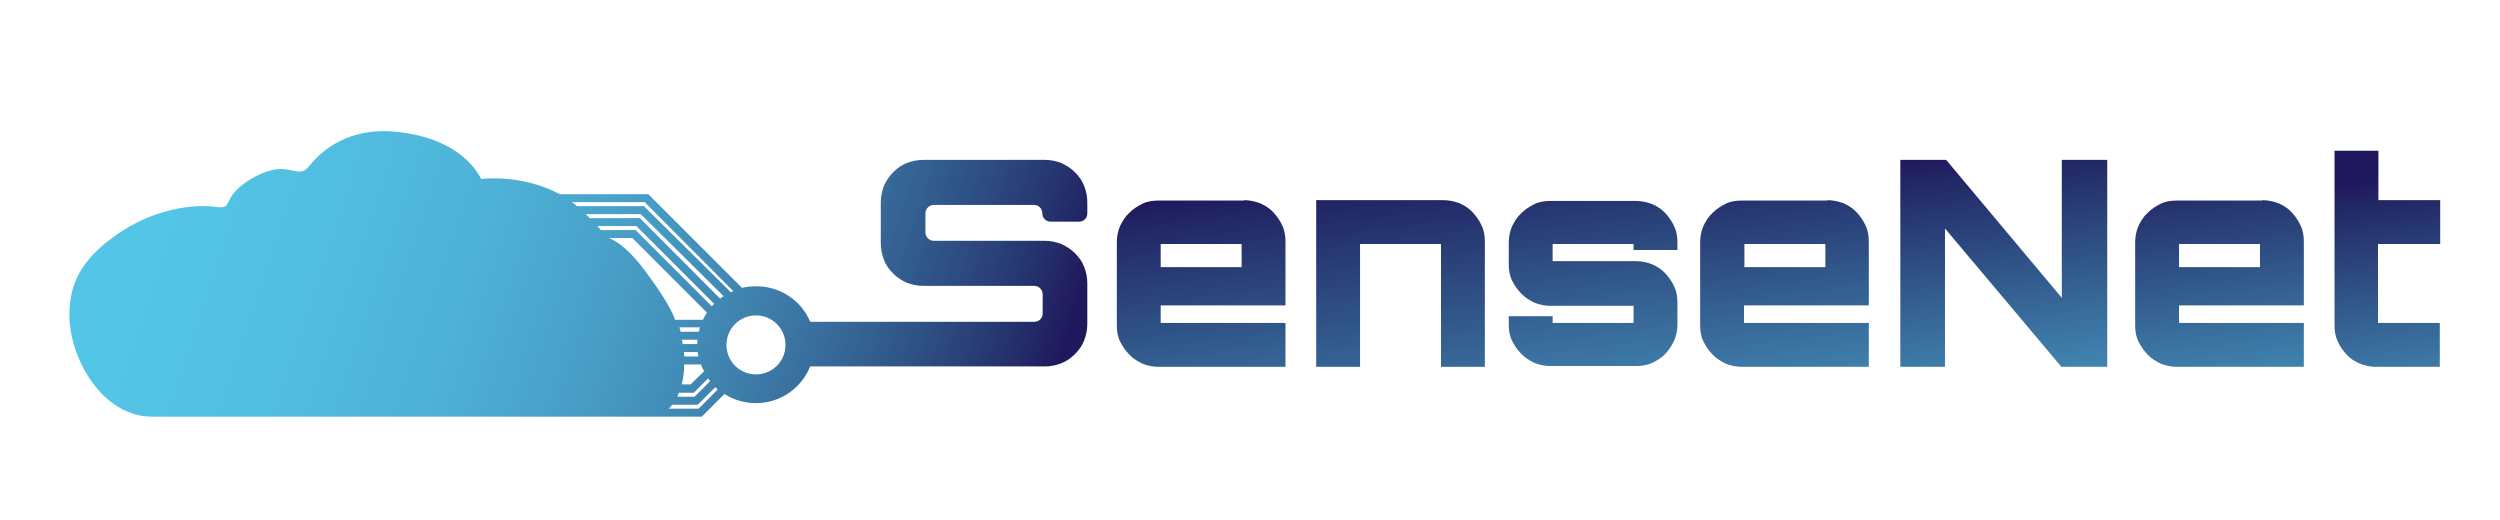 <?xml version="1.0" encoding="utf-8"?>
<!-- Generator: Adobe Illustrator 19.1.0, SVG Export Plug-In . SVG Version: 6.00 Build 0)  -->
<svg version="1.1" id="Layer_1" xmlns="http://www.w3.org/2000/svg" xmlns:xlink="http://www.w3.org/1999/xlink" x="0px" y="0px"
	 viewBox="0 0 627 130.5" style="enable-background:new 0 0 627 130.5;" xml:space="preserve">
<style type="text/css">
	.st0{fill:url(#SVGID_1_);}
	.st1{fill:url(#SVGID_2_);}
	.st2{fill:url(#SVGID_3_);}
	.st3{fill:url(#SVGID_4_);}
	.st4{fill:url(#SVGID_5_);}
	.st5{fill:url(#SVGID_6_);}
	.st6{fill:url(#SVGID_7_);}
	.st7{fill:url(#SVGID_8_);}
	.st8{fill:url(#SVGID_9_);stroke:url(#SVGID_10_);stroke-miterlimit:10;}
</style>
<g>
	<linearGradient id="SVGID_1_" gradientUnits="userSpaceOnUse" x1="311.709" y1="125.73" x2="-41.62" y2="9.28">
		<stop  offset="0.146" style="stop-color:#1F185D"/>
		<stop  offset="0.184" style="stop-color:#25326D"/>
		<stop  offset="0.231" style="stop-color:#2D4C81"/>
		<stop  offset="0.283" style="stop-color:#356495"/>
		<stop  offset="0.339" style="stop-color:#3D7BA8"/>
		<stop  offset="0.399" style="stop-color:#4390BA"/>
		<stop  offset="0.466" style="stop-color:#49A2CA"/>
		<stop  offset="0.542" style="stop-color:#4EB1D6"/>
		<stop  offset="0.631" style="stop-color:#51BCE0"/>
		<stop  offset="0.749" style="stop-color:#53C5E7"/>
		<stop  offset="1" style="stop-color:#53C8EA"/>
	</linearGradient>
	<path class="st0" d="M164.9,104.5C164.9,104.5,164.6,104.6,164.9,104.5H176l5.7-5.7c2.3,1.5,5,2.3,7.9,2.3c6.2,0,11.4-3.8,13.6-9.2
		h58.9c1.4,0,2.8-0.3,4.1-0.8c1.3-0.5,2.4-1.3,3.4-2.3c1-1,1.8-2.1,2.3-3.4c0.5-1.3,0.8-2.7,0.8-4.2V71.1c0-1.5-0.3-2.9-0.8-4.2
		c-0.5-1.3-1.3-2.4-2.3-3.4c-1-1-2.1-1.7-3.4-2.3c-1.3-0.5-2.7-0.8-4.1-0.8h-27.9c-1.2,0-2.1-1-2.1-2.1v-4.8c0-1.2,1-2.1,2.1-2.1
		h25.1c0.6,0,1.1,0.2,1.5,0.6c0.4,0.4,0.6,0.9,0.6,1.5c0,1.2,1,2.1,2.1,2.1h7.1c1.2,0,2.1-0.9,2.1-2.1v-2.7c0-1.5-0.3-2.9-0.8-4.2
		c-0.5-1.3-1.3-2.4-2.3-3.4c-1-1-2.1-1.7-3.4-2.3c-1.3-0.5-2.7-0.8-4.1-0.8h-30.5c-1.5,0-2.9,0.3-4.2,0.8c-1.3,0.5-2.4,1.3-3.4,2.3
		c-1,1-1.7,2.1-2.3,3.4c-0.5,1.3-0.8,2.7-0.8,4.2V61c0,1.5,0.3,2.9,0.8,4.2c0.5,1.3,1.3,2.4,2.3,3.4c1,1,2.1,1.7,3.4,2.3
		c1.3,0.5,2.7,0.8,4.2,0.8h27.8c1.2,0,2.1,1,2.1,2.1v4.8c0,1.2-0.9,2.1-2.1,2.1h-56.2c-2.2-5.3-7.5-8.9-13.5-8.9
		c-1.2,0-2.4,0.1-3.6,0.4l-23.5-23.5h-22.2c-9.8-5.2-19.7-3.8-19.7-3.8c-2.6-5-8.7-10.4-20.8-11.8c-10.2-1.2-17.7,2.7-22.4,8.6
		c-2.9,3.7-5.1-2-13.5,2.6c-9.2,5-4.9,8.3-9.7,7.6c-8.5-1.1-18.8,2.1-26.2,7.8C20.5,65.3,17.4,71.1,17.4,79
		c0,10.9,8.3,25.5,20.7,25.5L164.9,104.5z M149.8,56.7h9.8l19.5,19.5c-0.2,0.2-0.4,0.4-0.6,0.6l-19.1-19.1h-8.7
		C150.4,57.3,150.1,57,149.8,56.7z M171.6,89.4c0-0.4,0-0.7-0.1-1.1h3.5c0,0.4,0.1,0.7,0.2,1.1H171.6z M174.9,86.3h-3.7
		c0-0.4-0.1-0.7-0.2-1.1h3.9C174.9,85.6,174.9,86,174.9,86.3z M171.6,91.4h4.2c0.2,0.6,0.5,1.2,0.8,1.7l-3.4,3.3H171
		C171.3,95,171.6,93.4,171.6,91.4z M175.3,83.2h-4.6c-0.1-0.3-0.2-0.7-0.3-1.1h5.1C175.4,82.5,175.4,82.9,175.3,83.2z M170.3,98.5
		h3.7l3.6-3.6c0.2,0.2,0.3,0.5,0.5,0.7l-3.9,3.9h-4.3C170,99.2,170.1,98.8,170.3,98.5z M152.6,59.7h6l18.7,18.7
		c-0.4,0.6-0.7,1.2-1,1.8h-7l0,0c0,0-0.9-3.4-7.1-11.7C156.4,60.5,152.6,59.7,152.6,59.7z M175.2,102.5h-7.5c0.3-0.3,0.6-0.6,0.9-1
		h6.4l4.4-4.4c0.2,0.2,0.4,0.4,0.6,0.6L175.2,102.5z M180.6,74.9l-20.1-20.2h-12.6c-0.3-0.3-0.7-0.7-1-1h13.8l20.8,20.6
		C181.2,74.4,180.9,74.6,180.6,74.9z M161.5,51.7h-16.8c-0.4-0.4-0.8-0.7-1.3-1h18.3l22.2,22.3c-0.2,0.1-0.4,0.2-0.6,0.3L161.5,51.7
		z M189.6,93.9c-4.1,0-7.4-3.3-7.4-7.4s3.3-7.4,7.4-7.4s7.4,3.3,7.4,7.4S193.7,93.9,189.6,93.9z"/>
	<linearGradient id="SVGID_2_" gradientUnits="userSpaceOnUse" x1="296.5" y1="34.623" x2="313.834" y2="167.957">
		<stop  offset="0.104" style="stop-color:#1F185D"/>
		<stop  offset="0.167" style="stop-color:#222967"/>
		<stop  offset="0.346" style="stop-color:#2F5185"/>
		<stop  offset="0.514" style="stop-color:#3B75A3"/>
		<stop  offset="0.669" style="stop-color:#4594BE"/>
		<stop  offset="0.806" style="stop-color:#4CADD3"/>
		<stop  offset="0.921" style="stop-color:#52BFE2"/>
		<stop  offset="1" style="stop-color:#53C8EA"/>
	</linearGradient>
	<path class="st1" d="M312,50.2c1.4,0,2.8,0.3,4.1,0.8c1.3,0.6,2.4,1.3,3.3,2.3c0.9,1,1.7,2.1,2.2,3.3c0.6,1.2,0.8,2.6,0.8,4v16
		h-31.3V81h31.3v11h-31.9c-1.4,0-2.8-0.3-4-0.8c-1.2-0.6-2.4-1.3-3.3-2.3c-1-1-1.7-2.1-2.3-3.3c-0.6-1.2-0.8-2.6-0.8-4V60.7
		c0-1.4,0.3-2.8,0.8-4c0.6-1.2,1.3-2.4,2.3-3.3c1-1,2.1-1.7,3.3-2.3c1.2-0.6,2.6-0.8,4-0.8H312z M311.4,67v-5.8h-20.3V67H311.4z"/>
	<linearGradient id="SVGID_3_" gradientUnits="userSpaceOnUse" x1="345.086" y1="28.307" x2="363.782" y2="172.124">
		<stop  offset="9.609281e-002" style="stop-color:#1F185D"/>
		<stop  offset="0.16" style="stop-color:#222967"/>
		<stop  offset="0.34" style="stop-color:#2F5185"/>
		<stop  offset="0.51" style="stop-color:#3B75A3"/>
		<stop  offset="0.666" style="stop-color:#4594BE"/>
		<stop  offset="0.804" style="stop-color:#4CADD3"/>
		<stop  offset="0.92" style="stop-color:#52BFE2"/>
		<stop  offset="1" style="stop-color:#53C8EA"/>
	</linearGradient>
	<path class="st2" d="M362,50.2c1.4,0,2.8,0.3,4.1,0.8c1.3,0.6,2.4,1.3,3.3,2.3c0.9,1,1.7,2.1,2.2,3.3c0.6,1.2,0.8,2.6,0.8,4V92h-11
		V61.2h-20.3V92h-11V50.2H362z"/>
	<linearGradient id="SVGID_4_" gradientUnits="userSpaceOnUse" x1="393.182" y1="22.055" x2="410.516" y2="155.388">
		<stop  offset="9.129462e-002" style="stop-color:#1F185D"/>
		<stop  offset="0.155" style="stop-color:#222967"/>
		<stop  offset="0.336" style="stop-color:#2F5185"/>
		<stop  offset="0.507" style="stop-color:#3B75A3"/>
		<stop  offset="0.664" style="stop-color:#4594BE"/>
		<stop  offset="0.803" style="stop-color:#4CADD3"/>
		<stop  offset="0.92" style="stop-color:#52BFE2"/>
		<stop  offset="1" style="stop-color:#53C8EA"/>
	</linearGradient>
	<path class="st3" d="M420.8,62.7h-11.1v-1.5h-20.3v4.3h20.9c1.4,0,2.8,0.3,4.1,0.8c1.3,0.6,2.4,1.3,3.3,2.3c0.9,1,1.7,2.1,2.2,3.3
		c0.6,1.2,0.8,2.6,0.8,4v5.5c0,1.4-0.3,2.8-0.8,4c-0.6,1.2-1.3,2.4-2.2,3.3c-0.9,1-2.1,1.7-3.3,2.3c-1.3,0.6-2.7,0.8-4.1,0.8h-21.5
		c-1.4,0-2.8-0.3-4-0.8c-1.2-0.6-2.4-1.3-3.3-2.3c-1-1-1.7-2.1-2.3-3.3c-0.6-1.2-0.8-2.6-0.8-4v-2.1h11V81h20.3v-4.3h-20.9
		c-1.4,0-2.8-0.3-4-0.8c-1.2-0.6-2.4-1.3-3.3-2.3c-1-1-1.7-2.1-2.3-3.3c-0.6-1.2-0.8-2.6-0.8-4v-5.5c0-1.4,0.3-2.8,0.8-4
		c0.6-1.2,1.3-2.4,2.3-3.3c1-1,2.1-1.7,3.3-2.3c1.2-0.6,2.6-0.8,4-0.8h21.5c1.4,0,2.8,0.3,4.1,0.8c1.3,0.6,2.4,1.3,3.3,2.3
		c0.9,1,1.7,2.1,2.2,3.3c0.6,1.2,0.8,2.6,0.8,4V62.7z"/>
	<linearGradient id="SVGID_5_" gradientUnits="userSpaceOnUse" x1="440.443" y1="15.911" x2="457.776" y2="149.244">
		<stop  offset="0.149" style="stop-color:#1F185D"/>
		<stop  offset="0.209" style="stop-color:#222967"/>
		<stop  offset="0.378" style="stop-color:#2F5185"/>
		<stop  offset="0.539" style="stop-color:#3B75A3"/>
		<stop  offset="0.685" style="stop-color:#4594BE"/>
		<stop  offset="0.816" style="stop-color:#4CADD3"/>
		<stop  offset="0.925" style="stop-color:#52BFE2"/>
		<stop  offset="1" style="stop-color:#53C8EA"/>
	</linearGradient>
	<path class="st4" d="M458.3,50.2c1.4,0,2.8,0.3,4.1,0.8c1.3,0.6,2.4,1.3,3.3,2.3c0.9,1,1.7,2.1,2.2,3.3c0.6,1.2,0.8,2.6,0.8,4v16
		h-31.3V81h31.3v11h-31.9c-1.4,0-2.8-0.3-4-0.8c-1.2-0.6-2.4-1.3-3.3-2.3c-1-1-1.7-2.1-2.3-3.3c-0.6-1.2-0.8-2.6-0.8-4V60.7
		c0-1.4,0.3-2.8,0.8-4c0.6-1.2,1.3-2.4,2.3-3.3c1-1,2.1-1.7,3.3-2.3c1.2-0.6,2.6-0.8,4-0.8H458.3z M457.8,67v-5.8h-20.3V67H457.8z"
		/>
	<linearGradient id="SVGID_6_" gradientUnits="userSpaceOnUse" x1="495.11" y1="8.804" x2="512.443" y2="142.137">
		<stop  offset="0.211" style="stop-color:#1F185D"/>
		<stop  offset="0.267" style="stop-color:#222967"/>
		<stop  offset="0.424" style="stop-color:#2F5185"/>
		<stop  offset="0.572" style="stop-color:#3B75A3"/>
		<stop  offset="0.708" style="stop-color:#4594BE"/>
		<stop  offset="0.829" style="stop-color:#4CADD3"/>
		<stop  offset="0.931" style="stop-color:#52BFE2"/>
		<stop  offset="1" style="stop-color:#53C8EA"/>
	</linearGradient>
	<path class="st5" d="M517.2,40.1h11.3V92H517l-29.2-34.7V92h-11.2V40.1h11.5l29,34.6V40.1z"/>
	<linearGradient id="SVGID_7_" gradientUnits="userSpaceOnUse" x1="548.642" y1="9.698" x2="565.976" y2="143.032">
		<stop  offset="0.213" style="stop-color:#1F185D"/>
		<stop  offset="0.269" style="stop-color:#222967"/>
		<stop  offset="0.425" style="stop-color:#2F5185"/>
		<stop  offset="0.573" style="stop-color:#3B75A3"/>
		<stop  offset="0.709" style="stop-color:#4594BE"/>
		<stop  offset="0.83" style="stop-color:#4CADD3"/>
		<stop  offset="0.931" style="stop-color:#52BFE2"/>
		<stop  offset="1" style="stop-color:#53C8EA"/>
	</linearGradient>
	<path class="st6" d="M567.4,50.2c1.4,0,2.8,0.3,4.1,0.8c1.3,0.6,2.4,1.3,3.3,2.3c0.9,1,1.7,2.1,2.2,3.3c0.6,1.2,0.8,2.6,0.8,4v16
		h-31.3V81h31.3v11h-31.9c-1.4,0-2.8-0.3-4-0.8c-1.2-0.6-2.4-1.3-3.3-2.3c-1-1-1.7-2.1-2.3-3.3c-0.6-1.2-0.8-2.6-0.8-4V60.7
		c0-1.4,0.3-2.8,0.8-4c0.6-1.2,1.3-2.4,2.3-3.3c1-1,2.1-1.7,3.3-2.3c1.2-0.6,2.6-0.8,4-0.8H567.4z M566.8,67v-5.8h-20.3V67H566.8z"
		/>
	<linearGradient id="SVGID_8_" gradientUnits="userSpaceOnUse" x1="591.477" y1="10.883" x2="608.81" y2="144.216">
		<stop  offset="0.254" style="stop-color:#1F185D"/>
		<stop  offset="0.307" style="stop-color:#222967"/>
		<stop  offset="0.455" style="stop-color:#2F5185"/>
		<stop  offset="0.596" style="stop-color:#3B75A3"/>
		<stop  offset="0.724" style="stop-color:#4594BE"/>
		<stop  offset="0.839" style="stop-color:#4CADD3"/>
		<stop  offset="0.934" style="stop-color:#52BFE2"/>
		<stop  offset="1" style="stop-color:#53C8EA"/>
	</linearGradient>
	<path class="st7" d="M596.4,61.2V81h15.5v11h-16c-1.4,0-2.8-0.3-4.1-0.8c-1.3-0.6-2.4-1.3-3.3-2.3c-0.9-1-1.7-2.1-2.2-3.3
		c-0.6-1.2-0.8-2.6-0.8-4V37.8h11v12.4h15.5v11H596.4z"/>
</g>
<linearGradient id="SVGID_9_" gradientUnits="userSpaceOnUse" x1="170.14" y1="85.226" x2="170.14" y2="85.226">
	<stop  offset="0" style="stop-color:#1F185D"/>
	<stop  offset="4.397875e-002" style="stop-color:#25326D"/>
	<stop  offset="9.930313e-002" style="stop-color:#2D4C81"/>
	<stop  offset="0.16" style="stop-color:#356495"/>
	<stop  offset="0.226" style="stop-color:#3D7BA8"/>
	<stop  offset="0.296" style="stop-color:#4390BA"/>
	<stop  offset="0.374" style="stop-color:#49A2CA"/>
	<stop  offset="0.463" style="stop-color:#4EB1D6"/>
	<stop  offset="0.568" style="stop-color:#51BCE0"/>
	<stop  offset="0.706" style="stop-color:#53C5E7"/>
	<stop  offset="1" style="stop-color:#53C8EA"/>
</linearGradient>
<linearGradient id="SVGID_10_" gradientUnits="userSpaceOnUse" x1="170.14" y1="85.226" x2="170.14" y2="85.226">
	<stop  offset="0" style="stop-color:#4FC9F5;stop-opacity:0.8"/>
	<stop  offset="9.799788e-002" style="stop-color:#50C4F1;stop-opacity:0.8"/>
	<stop  offset="0.222" style="stop-color:#4CB9EA;stop-opacity:0.8"/>
	<stop  offset="0.36" style="stop-color:#47A8DE;stop-opacity:0.8"/>
	<stop  offset="0.508" style="stop-color:#4291CE;stop-opacity:0.8"/>
	<stop  offset="0.664" style="stop-color:#3B76BB;stop-opacity:0.8"/>
	<stop  offset="0.828" style="stop-color:#3458A7;stop-opacity:0.8"/>
	<stop  offset="0.994" style="stop-color:#2F3293;stop-opacity:0.8"/>
	<stop  offset="1" style="stop-color:#2E3192;stop-opacity:0.8"/>
</linearGradient>
<path class="st8" d="M170.1,85.2"/>
</svg>
